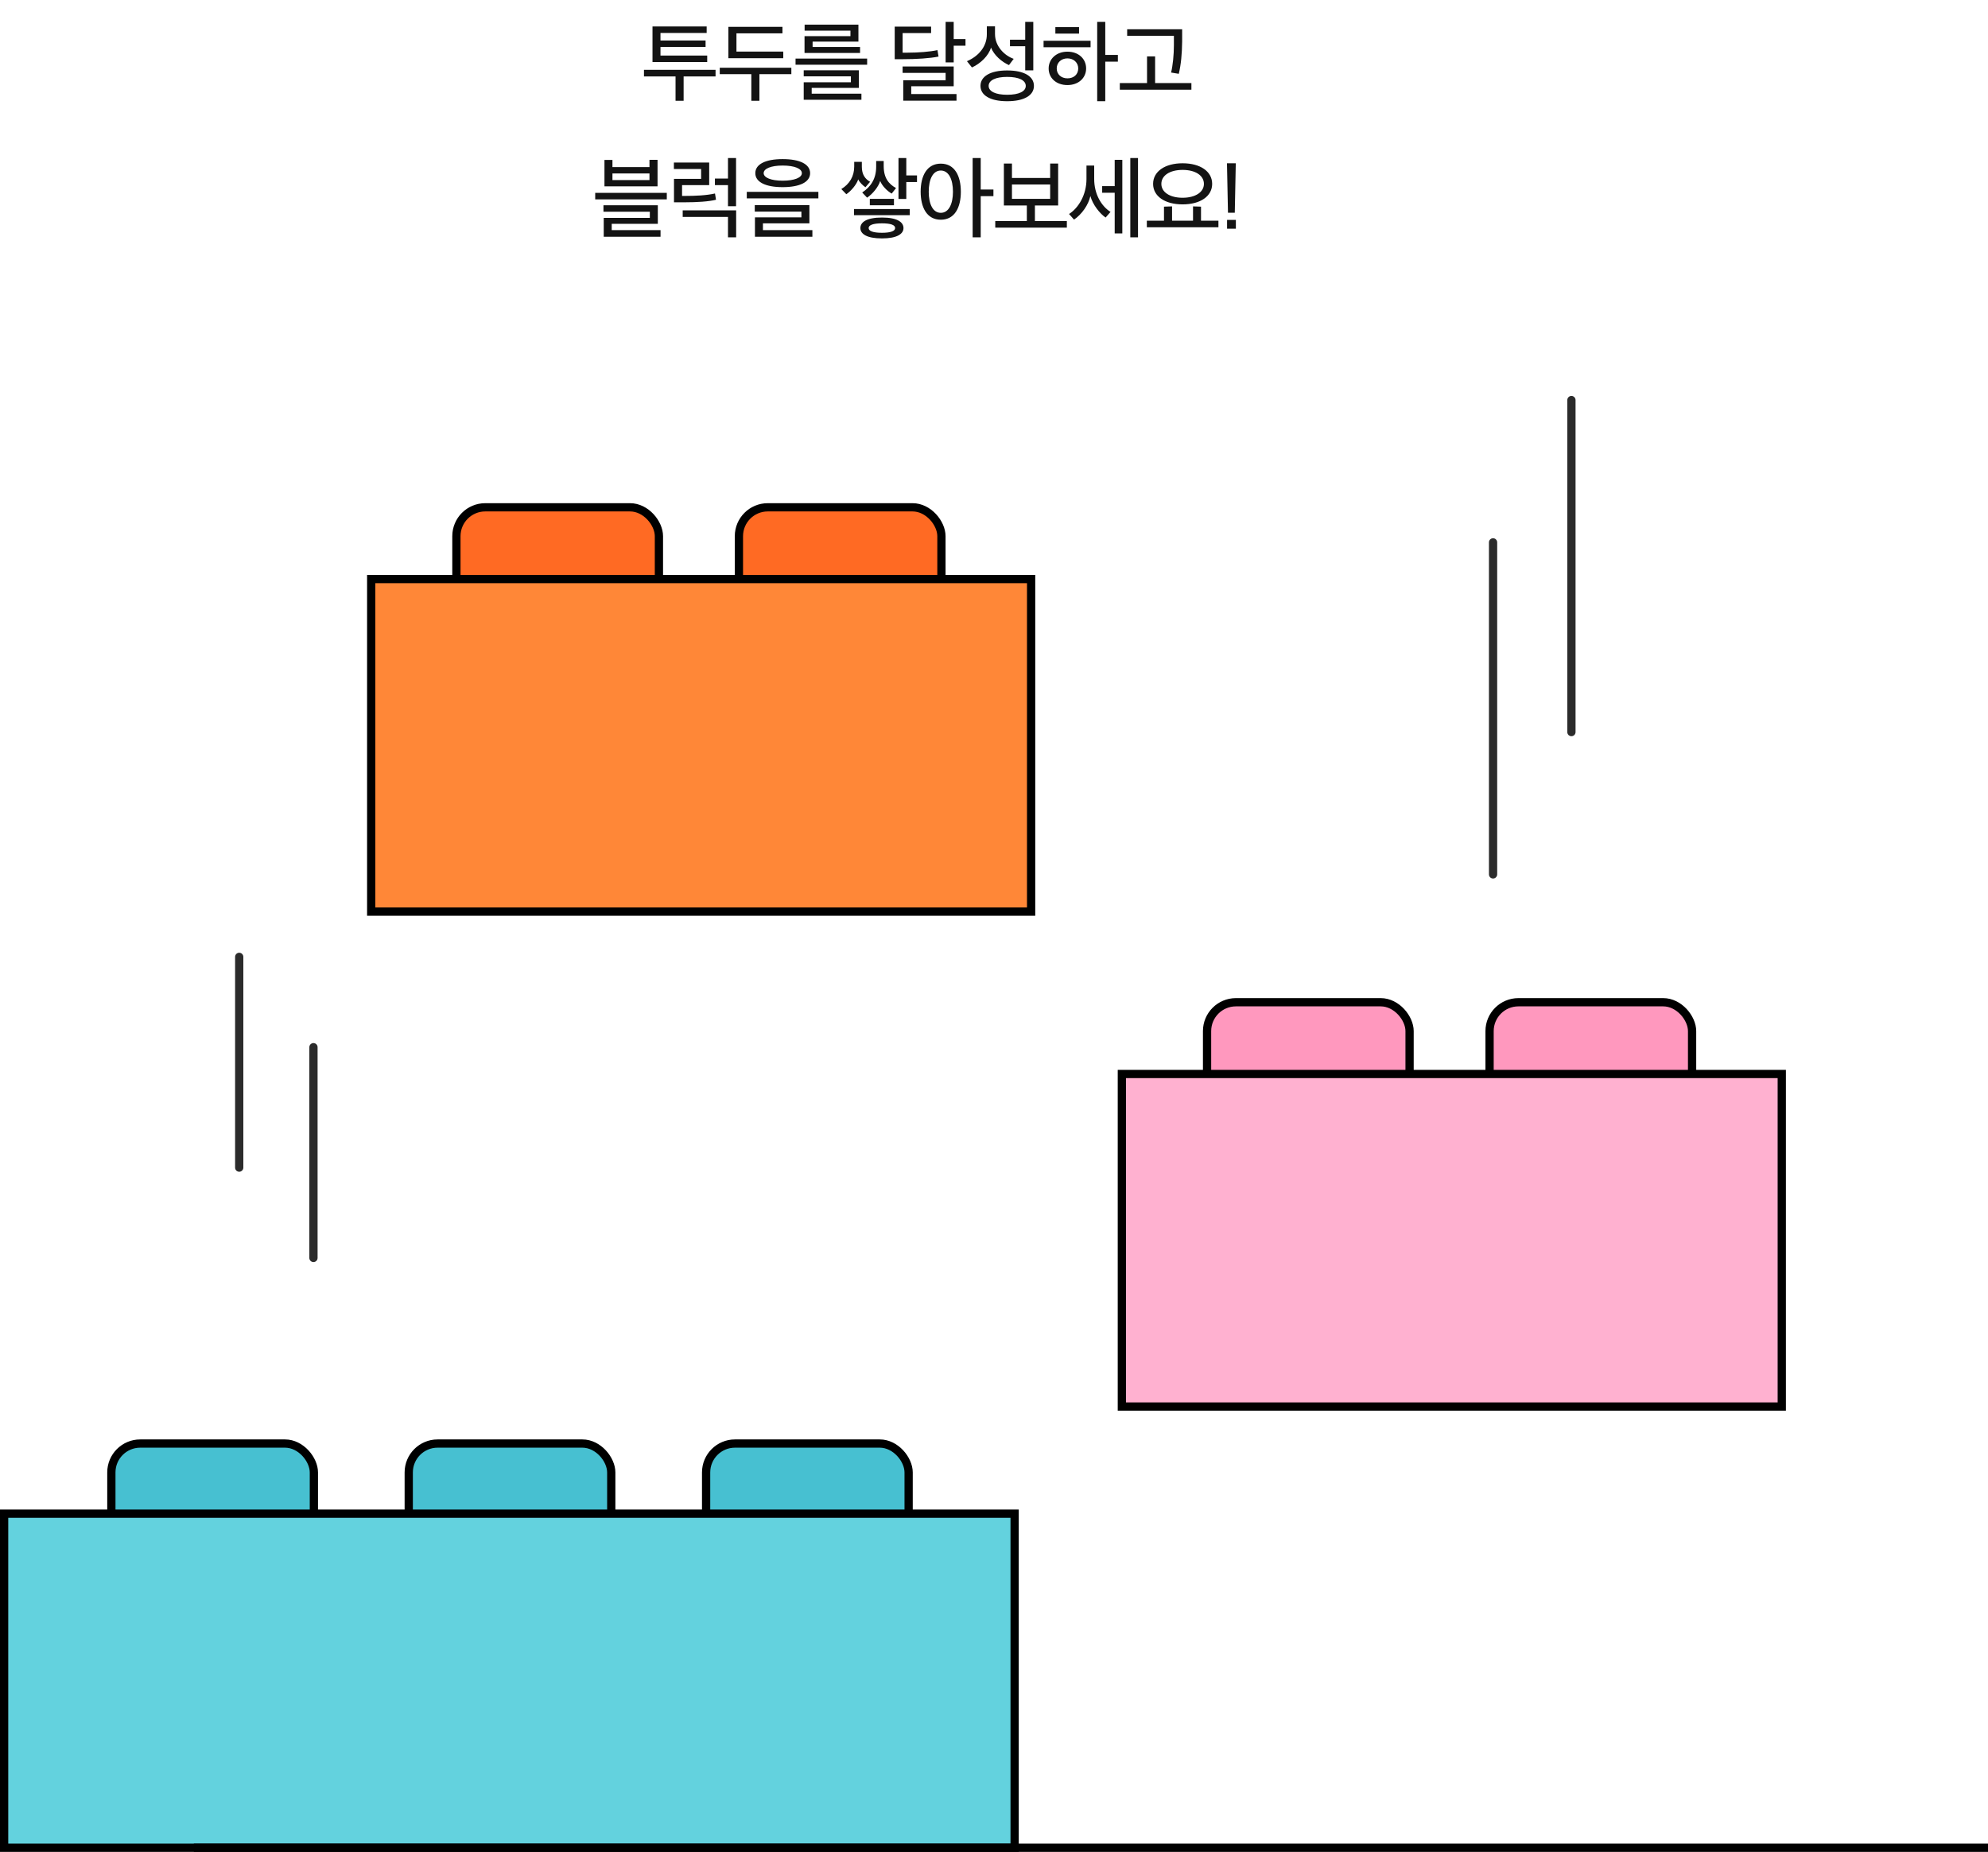 <svg width="482" height="449" viewBox="0 0 482 449" fill="none" xmlns="http://www.w3.org/2000/svg">
<path fill-rule="evenodd" clipRule="evenodd" d="M381 96C381.552 96 382 96.448 382 97V177.5C382 178.052 381.552 178.5 381 178.5C380.448 178.5 380 178.052 380 177.5V97C380 96.448 380.448 96 381 96ZM362 130.5C362.552 130.5 363 130.948 363 131.5V212C363 212.552 362.552 213 362 213C361.448 213 361 212.552 361 212V131.5C361 130.948 361.448 130.5 362 130.5Z" fill="#2B2B2B"/>
<path fill-rule="evenodd" clipRule="evenodd" d="M58 231C57.448 231 57 231.448 57 232V283.1C57 283.652 57.448 284.1 58 284.1C58.552 284.1 59 283.652 59 283.1V232C59 231.448 58.552 231 58 231ZM76 252.9C75.448 252.9 75 253.348 75 253.9V305C75 305.552 75.448 306 76 306C76.552 306 77 305.552 77 305V253.9C77 253.348 76.552 252.9 76 252.9Z" fill="#2B2B2B"/>
<path d="M171.071 11.384V9.822H160.137V7.996H171.335V6.412H158.201V15.036H171.467V13.474H160.137V11.384H171.071ZM165.747 24.43V18.534H173.491V16.928H156.133V18.534H163.789V24.43H165.747ZM189.908 14.112V12.506H178.556V8.084H189.71V6.5H176.598V14.112H189.908ZM184.122 24.43V17.984H191.866V16.422H174.508V17.984H182.164V24.43H184.122ZM210.242 15.696V14.2H192.884V15.696H210.242ZM208.856 24.188V22.714H196.8V21.306H208.24V17.038H194.864V18.512H206.304V19.942H194.864V24.188H208.856ZM208.526 12.836V11.384H197.02V10.086H208.13V5.972H195.084V7.424H206.194V8.766H195.062V12.836H208.526ZM234.088 11.076V9.47H231.228V5.312H229.27V15.124H231.228V11.076H234.088ZM231.91 24.408V22.802H220.932V20.91H231.228V16.114H218.842V17.676H229.27V19.458H218.996V24.408H231.91ZM218.842 12.77V8.018H225.75V6.456H216.928V14.354H218.842C222.252 14.354 225.53 14.134 227.554 13.716L227.29 12.154C225.486 12.55 222.626 12.77 220.096 12.77H218.842ZM248.569 11.208V17.06H250.527V5.312H248.569V9.624H244.873V11.208H248.569ZM250.681 20.822C250.681 18.534 248.349 17.082 244.191 17.082C240.077 17.082 237.723 18.534 237.723 20.822C237.723 23.11 240.077 24.54 244.191 24.54C248.349 24.54 250.681 23.11 250.681 20.822ZM244.191 18.644C247.051 18.644 248.701 19.48 248.701 20.822C248.701 22.164 247.051 22.978 244.191 22.978C241.375 22.978 239.703 22.164 239.703 20.822C239.703 19.48 241.375 18.644 244.191 18.644ZM245.775 14.266C243.575 13.496 241.243 11.274 241.243 8.238V6.39H239.263V8.326C239.263 11.34 237.217 13.65 234.445 14.838L235.655 16.356C237.723 15.41 239.681 13.54 240.275 11.538C241.045 13.452 242.915 15.014 244.631 15.784L245.775 14.266ZM271.036 14.948V13.32H267.978V5.312H266.02V24.54H267.978V14.948H271.036ZM261.62 8.15V6.566H255.878V8.15H261.62ZM264.414 11.45V9.888H253.018V11.45H264.414ZM263.336 16.598C263.336 14.288 261.532 12.528 258.804 12.528C256.076 12.528 254.25 14.332 254.25 16.598C254.25 18.908 256.076 20.624 258.804 20.624C261.532 20.624 263.336 18.864 263.336 16.598ZM261.422 16.598C261.422 18.006 260.388 18.996 258.804 18.996C257.286 18.996 256.208 18.006 256.208 16.598C256.208 15.168 257.308 14.156 258.804 14.156C260.3 14.156 261.422 15.168 261.422 16.598ZM288.862 21.746V20.14H280.062V13.672H278.104V20.14H271.504V21.746H288.862ZM286.618 7.094H273.286V8.678H284.616V10.988C284.616 13.254 284.352 15.938 283.934 17.588C284.572 17.676 285.188 17.786 285.804 17.896C286.354 15.564 286.574 13.122 286.618 10.042V7.094ZM161.669 48.344V46.76H144.311V48.344H161.669ZM160.151 57.408V55.802H148.315V54.262H159.491V49.774H146.313V51.336H157.555V52.832H146.379V57.408H160.151ZM159.425 45.176V38.752H157.467V40.512H148.491V38.774H146.555V45.176H159.425ZM157.467 43.658H148.491V42.052H157.467V43.658ZM165.524 51.006V52.59H176.502V57.54H178.482V51.006H165.524ZM173.356 46.914C171.31 47.376 168.736 47.508 165.81 47.508H165.37V44.89H171.948V39.412H163.39V40.974H169.99V43.372H163.412V49.048H166.008C169 49.048 171.838 48.872 173.598 48.432L173.356 46.914ZM173.334 44.89H176.502V49.994H178.46V38.312H176.502V43.284H173.334V44.89ZM198.419 48.102V46.518H181.061V48.102H198.419ZM196.967 57.408V55.802H184.977V54.152H196.241V49.73H182.997V51.314H194.305V52.7H183.041V57.408H196.967ZM196.417 41.986C196.417 39.808 193.931 38.576 189.751 38.576C185.615 38.576 183.129 39.808 183.129 41.986C183.129 44.142 185.615 45.374 189.751 45.374C193.931 45.374 196.417 44.142 196.417 41.986ZM189.751 40.138C192.611 40.138 194.415 40.886 194.415 41.986C194.415 43.064 192.611 43.812 189.751 43.812C186.935 43.812 185.153 43.064 185.153 41.986C185.153 40.886 186.935 40.138 189.751 40.138ZM222.332 44.142V42.536H219.736V38.312H217.844V48.234H219.736V44.142H222.332ZM217.25 45.594C215.468 44.626 214.258 43.13 214.258 40.27V39.038H212.432V40.424C212.432 43.35 211.134 45.286 209.044 46.672L210.232 47.926C211.596 47.024 213.026 45.242 213.4 43.878C213.862 45.044 215.072 46.298 216.194 46.936L217.25 45.594ZM216.744 49.774V48.212H210.892V49.774H216.744ZM210.958 44.076C209.792 43.416 208.956 42.338 208.956 40.446V39.236H207.108V40.38C207.108 42.712 206.008 44.604 203.984 45.836L205.194 47.09C206.294 46.364 207.702 44.736 208.076 43.482C208.362 44.164 209.242 45.022 209.836 45.396L210.958 44.076ZM220.572 52.172V50.676H207.064V52.172H220.572ZM219.054 55.296C219.054 53.866 217.558 52.744 213.84 52.744C210.1 52.744 208.604 53.866 208.604 55.296C208.604 56.704 210.122 57.804 213.84 57.804C217.514 57.804 219.054 56.704 219.054 55.296ZM217.03 55.296C217.03 56.022 215.93 56.44 213.84 56.44C211.706 56.44 210.606 56.022 210.606 55.296C210.606 54.548 211.75 54.152 213.84 54.152C215.974 54.152 217.03 54.548 217.03 55.296ZM240.861 47.552V45.946H237.781V38.312H235.823V57.54H237.781V47.552H240.861ZM223.217 46.474C223.217 50.28 224.713 53.272 228.101 53.272C231.489 53.272 232.963 50.28 232.963 46.496C232.963 42.668 231.489 39.676 228.101 39.676C224.713 39.676 223.217 42.668 223.217 46.474ZM231.049 46.496C231.049 49.444 230.037 51.6 228.101 51.6C226.165 51.6 225.175 49.444 225.175 46.496C225.175 43.504 226.165 41.348 228.101 41.348C230.037 41.348 231.049 43.504 231.049 46.496ZM256.552 49.818V39.654H254.616V43.152H245.354V39.654H243.396V49.818H248.962V53.602H241.306V55.186H258.664V53.602H250.92V49.818H256.552ZM254.616 48.212H245.354V44.736H254.616V48.212ZM275.917 57.54V38.312H274.047V57.54H275.917ZM272.111 56.594V38.752H270.263V45.132H267.227V46.738H270.263V56.594H272.111ZM269.251 51.38C267.073 50.016 265.291 47.112 265.291 43.394V40.138H263.421V43.416C263.421 47.288 261.463 50.434 259.197 51.886L260.407 53.25C262.299 51.952 263.905 49.664 264.367 47.53C264.939 49.62 266.633 51.776 268.063 52.744L269.251 51.38ZM293.896 44.582C293.896 41.59 291.058 39.588 286.724 39.588C282.434 39.588 279.574 41.59 279.574 44.582C279.574 47.574 282.434 49.554 286.724 49.554C291.036 49.554 293.896 47.574 293.896 44.582ZM291.894 44.582C291.894 46.584 289.826 47.948 286.724 47.948C283.622 47.948 281.576 46.584 281.576 44.582C281.576 42.558 283.622 41.194 286.724 41.194C289.848 41.194 291.894 42.558 291.894 44.582ZM295.414 55.098V53.514H291.19V50.104L289.254 50.038V53.514H284.172V50.038L282.214 50.104V53.514H278.056V55.098H295.414ZM297.729 51.578H299.379L299.621 39.588H297.487L297.729 51.578ZM297.509 55.45H299.643V53.316H297.509V55.45Z" fill="#131313"/>
<rect x="110.658" y="123" width="49.101" height="33.879" rx="7" fill="#FF6A23" stroke="black" stroke-width="2"/>
<rect x="179.154" y="123" width="49.101" height="33.879" rx="7" fill="#FF6A23" stroke="black" stroke-width="2"/>
<rect x="90" y="140.396" width="160" height="80.631" fill="#FF8737" stroke="black" stroke-width="2"/>
<rect x="27" y="350" width="49.101" height="33.879" rx="7" fill="#47C0D1" stroke="black" stroke-width="2"/>
<rect x="99.101" y="350" width="49.101" height="33.879" rx="7" fill="#47C0D1" stroke="black" stroke-width="2"/>
<rect x="171.201" y="350" width="49.101" height="33.879" rx="7" fill="#47C0D1" stroke="black" stroke-width="2"/>
<rect x="1" y="367" width="245" height="81" fill="#63D2DE" stroke="black" stroke-width="2"/>
<rect x="292.658" y="243" width="49.101" height="33.879" rx="7" fill="#FF98BE" stroke="black" stroke-width="2"/>
<rect x="361.154" y="243" width="49.101" height="33.879" rx="7" fill="#FF98BE" stroke="black" stroke-width="2"/>
<rect x="272" y="260.396" width="160" height="80.631" fill="#FFB1D0" stroke="black" stroke-width="2"/>
<path d="M495 448L47 448" stroke="black" stroke-width="2"/>
</svg>
